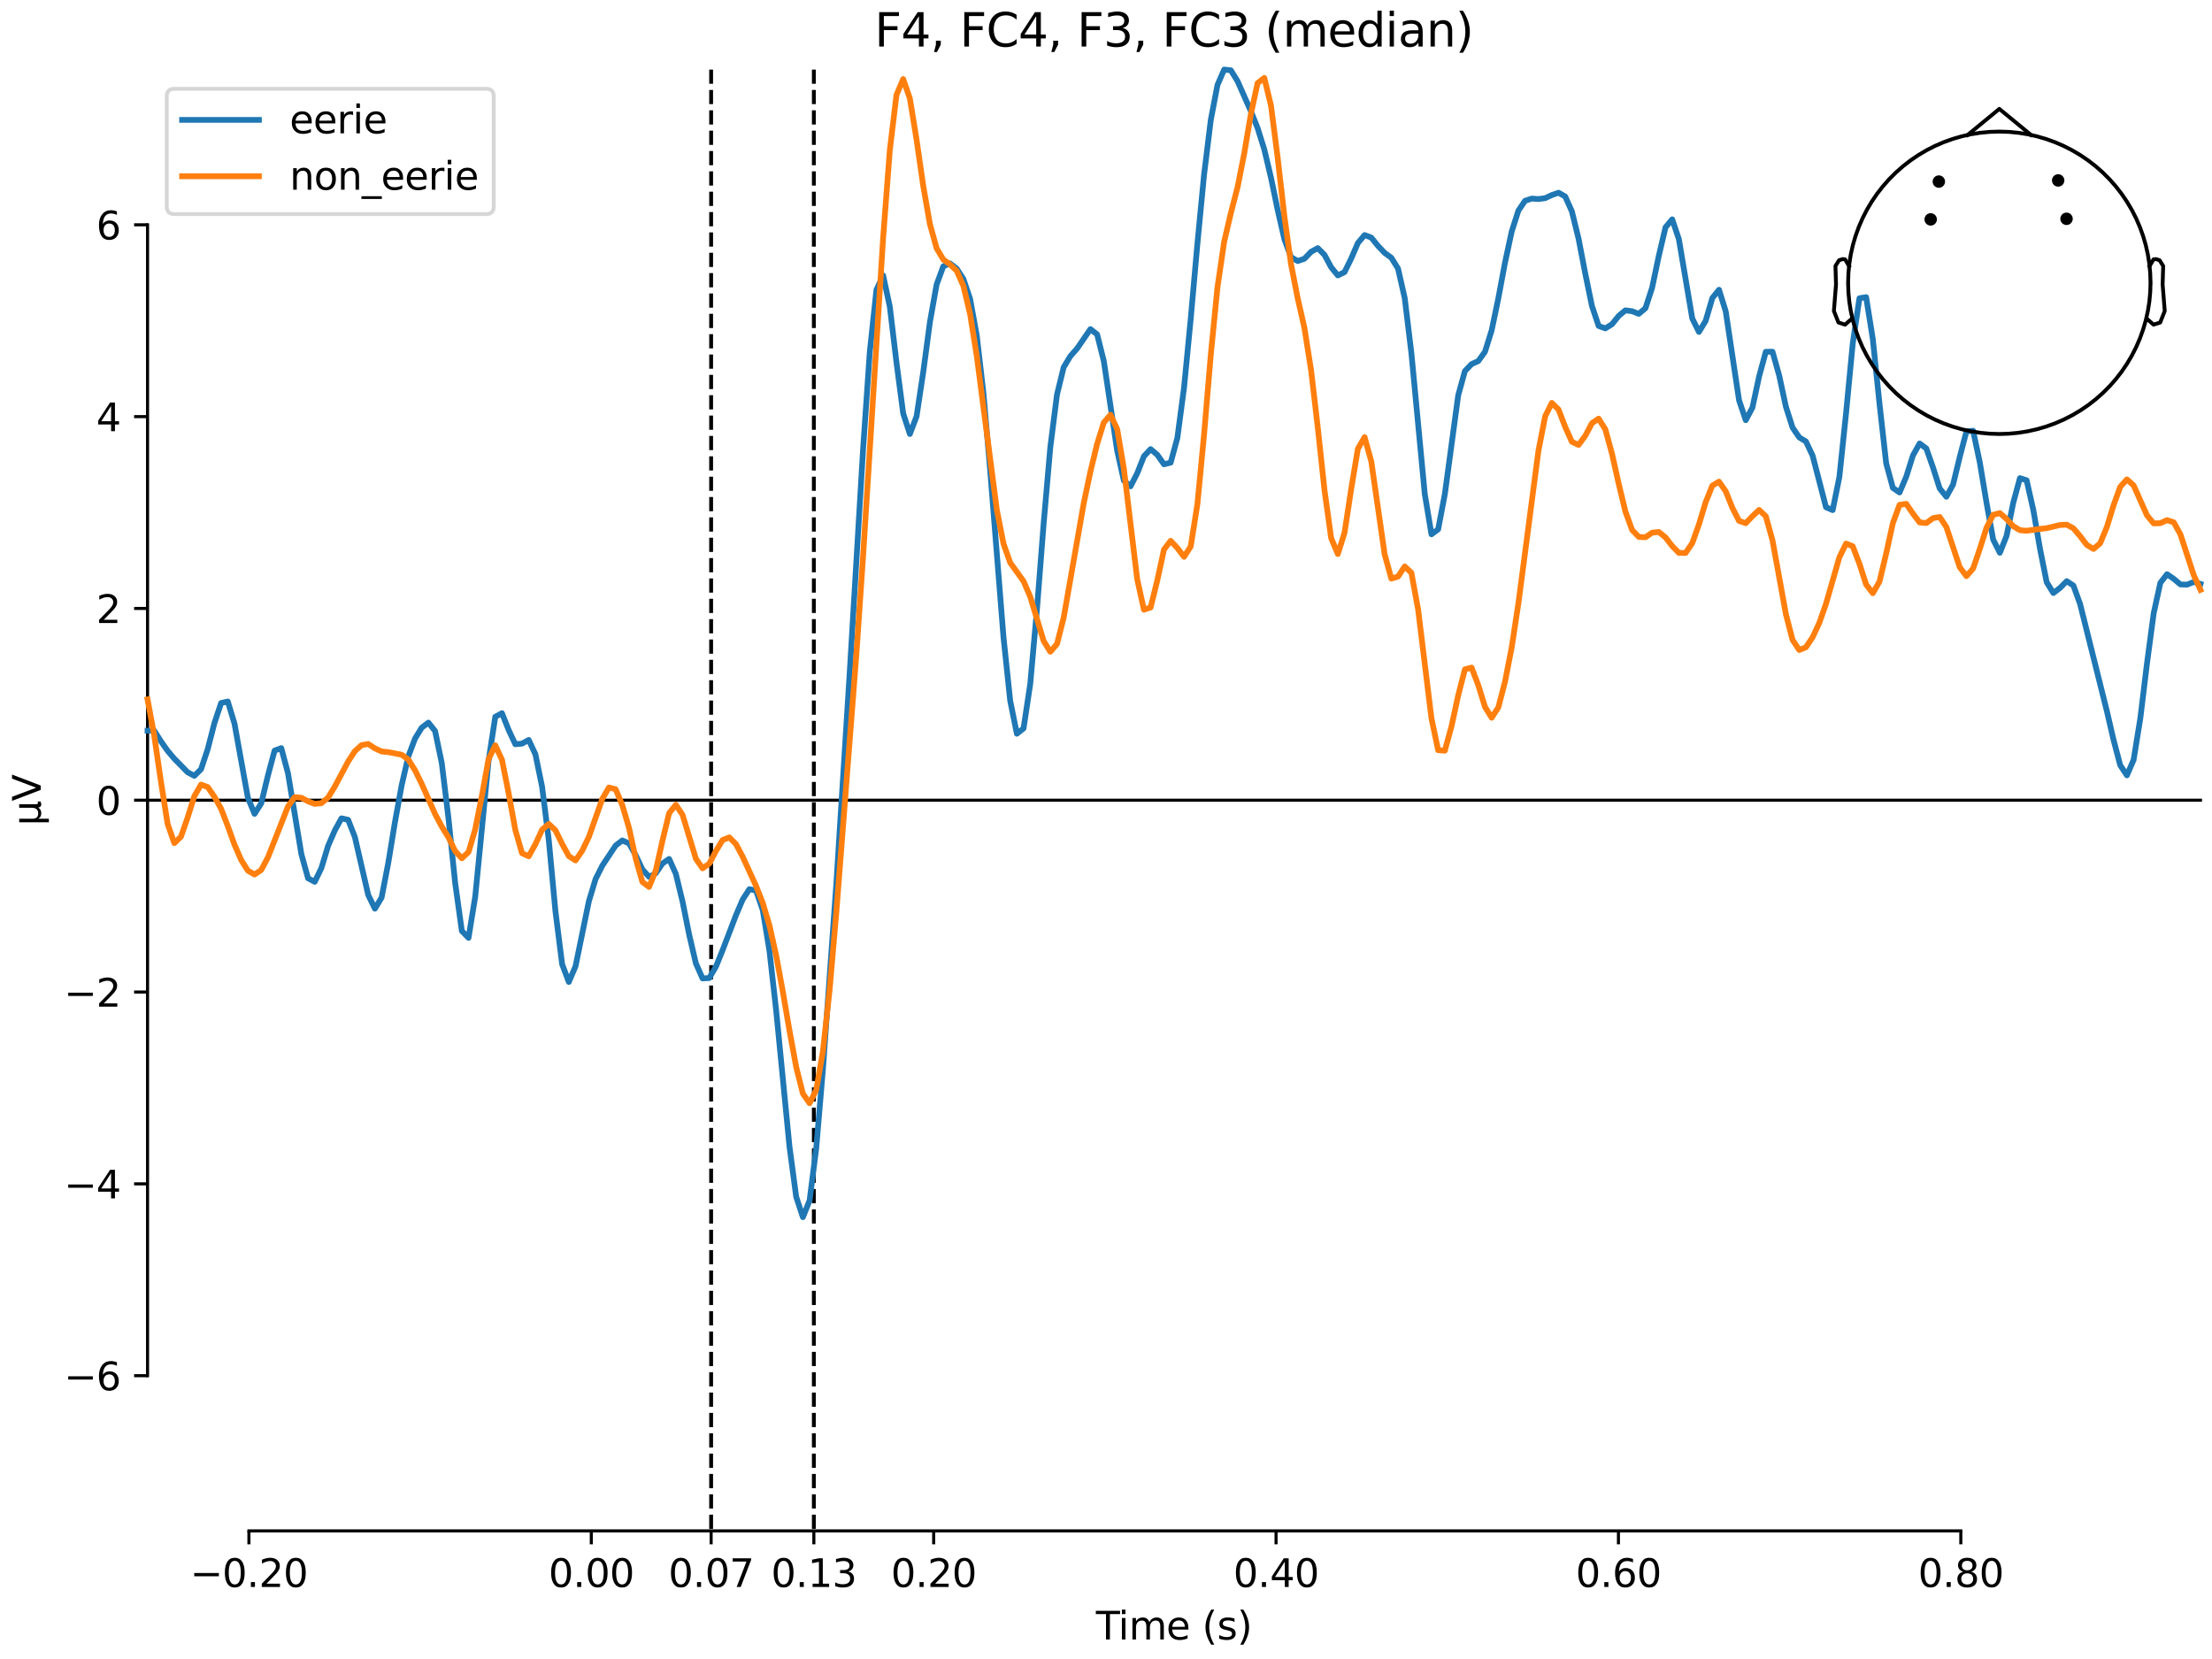 <?xml version="1.0" encoding="utf-8" standalone="no"?>
<!DOCTYPE svg PUBLIC "-//W3C//DTD SVG 1.1//EN"
  "http://www.w3.org/Graphics/SVG/1.1/DTD/svg11.dtd">
<svg xmlns:xlink="http://www.w3.org/1999/xlink" width="576pt" height="432pt" viewBox="0 0 576 432" xmlns="http://www.w3.org/2000/svg" version="1.1">
 <defs>
  <style type="text/css">*{stroke-linejoin: round; stroke-linecap: butt}</style>
 </defs>
 <g id="figure_1">
  <g id="patch_1">
   <path d="M 0 432 
L 576 432 
L 576 0 
L 0 0 
z
" style="fill: #ffffff"/>
  </g>
  <g id="axes_1">
   <g id="patch_2">
    <path d="M 38.421 398.644 
L 573 398.644 
L 573 18.118 
L 38.421 18.118 
L 38.421 398.644 
z
" style="fill: none; opacity: 0"/>
   </g>
   <g id="patch_3">
    <path d="M 38.421 358.221 
L 38.421 58.541 
" style="fill: none; stroke: #000000; stroke-width: 0.8; stroke-linejoin: miter; stroke-linecap: square"/>
   </g>
   <g id="LineCollection_1">
    <path d="M 185.177 18.118 
L 185.177 398.644 
" clip-path="url(#p9446a8e090)" style="fill: none; stroke-dasharray: 3.7,1.6; stroke-dashoffset: 0; stroke: #000000"/>
    <path d="M 211.924 18.118 
L 211.924 398.644 
" clip-path="url(#p9446a8e090)" style="fill: none; stroke-dasharray: 3.7,1.6; stroke-dashoffset: 0; stroke: #000000"/>
   </g>
   <g id="matplotlib.axis_1">
    <g id="xtick_1">
     <g id="line2d_1">
      <defs>
       <path id="m0f56406af4" d="M 0 0 
L 0 3.5 
" style="stroke: #000000; stroke-width: 0.8"/>
      </defs>
      <g>
       <use xlink:href="#m0f56406af4" x="64.819" y="398.644" style="stroke: #000000; stroke-width: 0.8"/>
      </g>
     </g>
     <g id="text_1">
      <!-- −0.20 -->
      <g transform="translate(49.496 413.242) scale(0.1 -0.1)">
       <defs>
        <path id="DejaVuSans-2212" d="M 678 2272 
L 4684 2272 
L 4684 1741 
L 678 1741 
L 678 2272 
z
" transform="scale(0.016)"/>
        <path id="DejaVuSans-30" d="M 2034 4250 
Q 1547 4250 1301 3770 
Q 1056 3291 1056 2328 
Q 1056 1369 1301 889 
Q 1547 409 2034 409 
Q 2525 409 2770 889 
Q 3016 1369 3016 2328 
Q 3016 3291 2770 3770 
Q 2525 4250 2034 4250 
z
M 2034 4750 
Q 2819 4750 3233 4129 
Q 3647 3509 3647 2328 
Q 3647 1150 3233 529 
Q 2819 -91 2034 -91 
Q 1250 -91 836 529 
Q 422 1150 422 2328 
Q 422 3509 836 4129 
Q 1250 4750 2034 4750 
z
" transform="scale(0.016)"/>
        <path id="DejaVuSans-2e" d="M 684 794 
L 1344 794 
L 1344 0 
L 684 0 
L 684 794 
z
" transform="scale(0.016)"/>
        <path id="DejaVuSans-32" d="M 1228 531 
L 3431 531 
L 3431 0 
L 469 0 
L 469 531 
Q 828 903 1448 1529 
Q 2069 2156 2228 2338 
Q 2531 2678 2651 2914 
Q 2772 3150 2772 3378 
Q 2772 3750 2511 3984 
Q 2250 4219 1831 4219 
Q 1534 4219 1204 4116 
Q 875 4013 500 3803 
L 500 4441 
Q 881 4594 1212 4672 
Q 1544 4750 1819 4750 
Q 2544 4750 2975 4387 
Q 3406 4025 3406 3419 
Q 3406 3131 3298 2873 
Q 3191 2616 2906 2266 
Q 2828 2175 2409 1742 
Q 1991 1309 1228 531 
z
" transform="scale(0.016)"/>
       </defs>
       <use xlink:href="#DejaVuSans-2212"/>
       <use xlink:href="#DejaVuSans-30" transform="translate(83.789 0)"/>
       <use xlink:href="#DejaVuSans-2e" transform="translate(147.412 0)"/>
       <use xlink:href="#DejaVuSans-32" transform="translate(179.199 0)"/>
       <use xlink:href="#DejaVuSans-30" transform="translate(242.822 0)"/>
      </g>
     </g>
    </g>
    <g id="xtick_2">
     <g id="line2d_2">
      <g>
       <use xlink:href="#m0f56406af4" x="153.973" y="398.644" style="stroke: #000000; stroke-width: 0.8"/>
      </g>
     </g>
     <g id="text_2">
      <!-- 0.00 -->
      <g transform="translate(142.84 413.242) scale(0.1 -0.1)">
       <use xlink:href="#DejaVuSans-30"/>
       <use xlink:href="#DejaVuSans-2e" transform="translate(63.623 0)"/>
       <use xlink:href="#DejaVuSans-30" transform="translate(95.41 0)"/>
       <use xlink:href="#DejaVuSans-30" transform="translate(159.033 0)"/>
      </g>
     </g>
    </g>
    <g id="xtick_3">
     <g id="line2d_3">
      <g>
       <use xlink:href="#m0f56406af4" x="185.177" y="398.644" style="stroke: #000000; stroke-width: 0.8"/>
      </g>
     </g>
     <g id="text_3">
      <!-- 0.07 -->
      <g transform="translate(174.045 413.242) scale(0.1 -0.1)">
       <defs>
        <path id="DejaVuSans-37" d="M 525 4666 
L 3525 4666 
L 3525 4397 
L 1831 0 
L 1172 0 
L 2766 4134 
L 525 4134 
L 525 4666 
z
" transform="scale(0.016)"/>
       </defs>
       <use xlink:href="#DejaVuSans-30"/>
       <use xlink:href="#DejaVuSans-2e" transform="translate(63.623 0)"/>
       <use xlink:href="#DejaVuSans-30" transform="translate(95.41 0)"/>
       <use xlink:href="#DejaVuSans-37" transform="translate(159.033 0)"/>
      </g>
     </g>
    </g>
    <g id="xtick_4">
     <g id="line2d_4">
      <g>
       <use xlink:href="#m0f56406af4" x="211.924" y="398.644" style="stroke: #000000; stroke-width: 0.8"/>
      </g>
     </g>
     <g id="text_4">
      <!-- 0.13 -->
      <g transform="translate(200.791 413.242) scale(0.1 -0.1)">
       <defs>
        <path id="DejaVuSans-31" d="M 794 531 
L 1825 531 
L 1825 4091 
L 703 3866 
L 703 4441 
L 1819 4666 
L 2450 4666 
L 2450 531 
L 3481 531 
L 3481 0 
L 794 0 
L 794 531 
z
" transform="scale(0.016)"/>
        <path id="DejaVuSans-33" d="M 2597 2516 
Q 3050 2419 3304 2112 
Q 3559 1806 3559 1356 
Q 3559 666 3084 287 
Q 2609 -91 1734 -91 
Q 1441 -91 1130 -33 
Q 819 25 488 141 
L 488 750 
Q 750 597 1062 519 
Q 1375 441 1716 441 
Q 2309 441 2620 675 
Q 2931 909 2931 1356 
Q 2931 1769 2642 2001 
Q 2353 2234 1838 2234 
L 1294 2234 
L 1294 2753 
L 1863 2753 
Q 2328 2753 2575 2939 
Q 2822 3125 2822 3475 
Q 2822 3834 2567 4026 
Q 2313 4219 1838 4219 
Q 1578 4219 1281 4162 
Q 984 4106 628 3988 
L 628 4550 
Q 988 4650 1302 4700 
Q 1616 4750 1894 4750 
Q 2613 4750 3031 4423 
Q 3450 4097 3450 3541 
Q 3450 3153 3228 2886 
Q 3006 2619 2597 2516 
z
" transform="scale(0.016)"/>
       </defs>
       <use xlink:href="#DejaVuSans-30"/>
       <use xlink:href="#DejaVuSans-2e" transform="translate(63.623 0)"/>
       <use xlink:href="#DejaVuSans-31" transform="translate(95.41 0)"/>
       <use xlink:href="#DejaVuSans-33" transform="translate(159.033 0)"/>
      </g>
     </g>
    </g>
    <g id="xtick_5">
     <g id="line2d_5">
      <g>
       <use xlink:href="#m0f56406af4" x="243.128" y="398.644" style="stroke: #000000; stroke-width: 0.8"/>
      </g>
     </g>
     <g id="text_5">
      <!-- 0.20 -->
      <g transform="translate(231.995 413.242) scale(0.1 -0.1)">
       <use xlink:href="#DejaVuSans-30"/>
       <use xlink:href="#DejaVuSans-2e" transform="translate(63.623 0)"/>
       <use xlink:href="#DejaVuSans-32" transform="translate(95.41 0)"/>
       <use xlink:href="#DejaVuSans-30" transform="translate(159.033 0)"/>
      </g>
     </g>
    </g>
    <g id="xtick_6">
     <g id="line2d_6">
      <g>
       <use xlink:href="#m0f56406af4" x="332.282" y="398.644" style="stroke: #000000; stroke-width: 0.8"/>
      </g>
     </g>
     <g id="text_6">
      <!-- 0.40 -->
      <g transform="translate(321.15 413.242) scale(0.1 -0.1)">
       <defs>
        <path id="DejaVuSans-34" d="M 2419 4116 
L 825 1625 
L 2419 1625 
L 2419 4116 
z
M 2253 4666 
L 3047 4666 
L 3047 1625 
L 3713 1625 
L 3713 1100 
L 3047 1100 
L 3047 0 
L 2419 0 
L 2419 1100 
L 313 1100 
L 313 1709 
L 2253 4666 
z
" transform="scale(0.016)"/>
       </defs>
       <use xlink:href="#DejaVuSans-30"/>
       <use xlink:href="#DejaVuSans-2e" transform="translate(63.623 0)"/>
       <use xlink:href="#DejaVuSans-34" transform="translate(95.41 0)"/>
       <use xlink:href="#DejaVuSans-30" transform="translate(159.033 0)"/>
      </g>
     </g>
    </g>
    <g id="xtick_7">
     <g id="line2d_7">
      <g>
       <use xlink:href="#m0f56406af4" x="421.437" y="398.644" style="stroke: #000000; stroke-width: 0.8"/>
      </g>
     </g>
     <g id="text_7">
      <!-- 0.60 -->
      <g transform="translate(410.304 413.242) scale(0.1 -0.1)">
       <defs>
        <path id="DejaVuSans-36" d="M 2113 2584 
Q 1688 2584 1439 2293 
Q 1191 2003 1191 1497 
Q 1191 994 1439 701 
Q 1688 409 2113 409 
Q 2538 409 2786 701 
Q 3034 994 3034 1497 
Q 3034 2003 2786 2293 
Q 2538 2584 2113 2584 
z
M 3366 4563 
L 3366 3988 
Q 3128 4100 2886 4159 
Q 2644 4219 2406 4219 
Q 1781 4219 1451 3797 
Q 1122 3375 1075 2522 
Q 1259 2794 1537 2939 
Q 1816 3084 2150 3084 
Q 2853 3084 3261 2657 
Q 3669 2231 3669 1497 
Q 3669 778 3244 343 
Q 2819 -91 2113 -91 
Q 1303 -91 875 529 
Q 447 1150 447 2328 
Q 447 3434 972 4092 
Q 1497 4750 2381 4750 
Q 2619 4750 2861 4703 
Q 3103 4656 3366 4563 
z
" transform="scale(0.016)"/>
       </defs>
       <use xlink:href="#DejaVuSans-30"/>
       <use xlink:href="#DejaVuSans-2e" transform="translate(63.623 0)"/>
       <use xlink:href="#DejaVuSans-36" transform="translate(95.41 0)"/>
       <use xlink:href="#DejaVuSans-30" transform="translate(159.033 0)"/>
      </g>
     </g>
    </g>
    <g id="xtick_8">
     <g id="line2d_8">
      <g>
       <use xlink:href="#m0f56406af4" x="510.592" y="398.644" style="stroke: #000000; stroke-width: 0.8"/>
      </g>
     </g>
     <g id="text_8">
      <!-- 0.80 -->
      <g transform="translate(499.459 413.242) scale(0.1 -0.1)">
       <defs>
        <path id="DejaVuSans-38" d="M 2034 2216 
Q 1584 2216 1326 1975 
Q 1069 1734 1069 1313 
Q 1069 891 1326 650 
Q 1584 409 2034 409 
Q 2484 409 2743 651 
Q 3003 894 3003 1313 
Q 3003 1734 2745 1975 
Q 2488 2216 2034 2216 
z
M 1403 2484 
Q 997 2584 770 2862 
Q 544 3141 544 3541 
Q 544 4100 942 4425 
Q 1341 4750 2034 4750 
Q 2731 4750 3128 4425 
Q 3525 4100 3525 3541 
Q 3525 3141 3298 2862 
Q 3072 2584 2669 2484 
Q 3125 2378 3379 2068 
Q 3634 1759 3634 1313 
Q 3634 634 3220 271 
Q 2806 -91 2034 -91 
Q 1263 -91 848 271 
Q 434 634 434 1313 
Q 434 1759 690 2068 
Q 947 2378 1403 2484 
z
M 1172 3481 
Q 1172 3119 1398 2916 
Q 1625 2713 2034 2713 
Q 2441 2713 2670 2916 
Q 2900 3119 2900 3481 
Q 2900 3844 2670 4047 
Q 2441 4250 2034 4250 
Q 1625 4250 1398 4047 
Q 1172 3844 1172 3481 
z
" transform="scale(0.016)"/>
       </defs>
       <use xlink:href="#DejaVuSans-30"/>
       <use xlink:href="#DejaVuSans-2e" transform="translate(63.623 0)"/>
       <use xlink:href="#DejaVuSans-38" transform="translate(95.41 0)"/>
       <use xlink:href="#DejaVuSans-30" transform="translate(159.033 0)"/>
      </g>
     </g>
    </g>
    <g id="text_9">
     <!-- Time (s) -->
     <g transform="translate(285.381 426.92) scale(0.1 -0.1)">
      <defs>
       <path id="DejaVuSans-54" d="M -19 4666 
L 3928 4666 
L 3928 4134 
L 2272 4134 
L 2272 0 
L 1638 0 
L 1638 4134 
L -19 4134 
L -19 4666 
z
" transform="scale(0.016)"/>
       <path id="DejaVuSans-69" d="M 603 3500 
L 1178 3500 
L 1178 0 
L 603 0 
L 603 3500 
z
M 603 4863 
L 1178 4863 
L 1178 4134 
L 603 4134 
L 603 4863 
z
" transform="scale(0.016)"/>
       <path id="DejaVuSans-6d" d="M 3328 2828 
Q 3544 3216 3844 3400 
Q 4144 3584 4550 3584 
Q 5097 3584 5394 3201 
Q 5691 2819 5691 2113 
L 5691 0 
L 5113 0 
L 5113 2094 
Q 5113 2597 4934 2840 
Q 4756 3084 4391 3084 
Q 3944 3084 3684 2787 
Q 3425 2491 3425 1978 
L 3425 0 
L 2847 0 
L 2847 2094 
Q 2847 2600 2669 2842 
Q 2491 3084 2119 3084 
Q 1678 3084 1418 2786 
Q 1159 2488 1159 1978 
L 1159 0 
L 581 0 
L 581 3500 
L 1159 3500 
L 1159 2956 
Q 1356 3278 1631 3431 
Q 1906 3584 2284 3584 
Q 2666 3584 2933 3390 
Q 3200 3197 3328 2828 
z
" transform="scale(0.016)"/>
       <path id="DejaVuSans-65" d="M 3597 1894 
L 3597 1613 
L 953 1613 
Q 991 1019 1311 708 
Q 1631 397 2203 397 
Q 2534 397 2845 478 
Q 3156 559 3463 722 
L 3463 178 
Q 3153 47 2828 -22 
Q 2503 -91 2169 -91 
Q 1331 -91 842 396 
Q 353 884 353 1716 
Q 353 2575 817 3079 
Q 1281 3584 2069 3584 
Q 2775 3584 3186 3129 
Q 3597 2675 3597 1894 
z
M 3022 2063 
Q 3016 2534 2758 2815 
Q 2500 3097 2075 3097 
Q 1594 3097 1305 2825 
Q 1016 2553 972 2059 
L 3022 2063 
z
" transform="scale(0.016)"/>
       <path id="DejaVuSans-20" transform="scale(0.016)"/>
       <path id="DejaVuSans-28" d="M 1984 4856 
Q 1566 4138 1362 3434 
Q 1159 2731 1159 2009 
Q 1159 1288 1364 580 
Q 1569 -128 1984 -844 
L 1484 -844 
Q 1016 -109 783 600 
Q 550 1309 550 2009 
Q 550 2706 781 3412 
Q 1013 4119 1484 4856 
L 1984 4856 
z
" transform="scale(0.016)"/>
       <path id="DejaVuSans-73" d="M 2834 3397 
L 2834 2853 
Q 2591 2978 2328 3040 
Q 2066 3103 1784 3103 
Q 1356 3103 1142 2972 
Q 928 2841 928 2578 
Q 928 2378 1081 2264 
Q 1234 2150 1697 2047 
L 1894 2003 
Q 2506 1872 2764 1633 
Q 3022 1394 3022 966 
Q 3022 478 2636 193 
Q 2250 -91 1575 -91 
Q 1294 -91 989 -36 
Q 684 19 347 128 
L 347 722 
Q 666 556 975 473 
Q 1284 391 1588 391 
Q 1994 391 2212 530 
Q 2431 669 2431 922 
Q 2431 1156 2273 1281 
Q 2116 1406 1581 1522 
L 1381 1569 
Q 847 1681 609 1914 
Q 372 2147 372 2553 
Q 372 3047 722 3315 
Q 1072 3584 1716 3584 
Q 2034 3584 2315 3537 
Q 2597 3491 2834 3397 
z
" transform="scale(0.016)"/>
       <path id="DejaVuSans-29" d="M 513 4856 
L 1013 4856 
Q 1481 4119 1714 3412 
Q 1947 2706 1947 2009 
Q 1947 1309 1714 600 
Q 1481 -109 1013 -844 
L 513 -844 
Q 928 -128 1133 580 
Q 1338 1288 1338 2009 
Q 1338 2731 1133 3434 
Q 928 4138 513 4856 
z
" transform="scale(0.016)"/>
      </defs>
      <use xlink:href="#DejaVuSans-54"/>
      <use xlink:href="#DejaVuSans-69" transform="translate(57.959 0)"/>
      <use xlink:href="#DejaVuSans-6d" transform="translate(85.742 0)"/>
      <use xlink:href="#DejaVuSans-65" transform="translate(183.154 0)"/>
      <use xlink:href="#DejaVuSans-20" transform="translate(244.678 0)"/>
      <use xlink:href="#DejaVuSans-28" transform="translate(276.465 0)"/>
      <use xlink:href="#DejaVuSans-73" transform="translate(315.479 0)"/>
      <use xlink:href="#DejaVuSans-29" transform="translate(367.578 0)"/>
     </g>
    </g>
   </g>
   <g id="matplotlib.axis_2">
    <g id="ytick_1">
     <g id="line2d_9">
      <defs>
       <path id="m91e23fa771" d="M 0 0 
L -3.5 0 
" style="stroke: #000000; stroke-width: 0.8"/>
      </defs>
      <g>
       <use xlink:href="#m91e23fa771" x="38.421" y="358.221" style="stroke: #000000; stroke-width: 0.8"/>
      </g>
     </g>
     <g id="text_10">
      <!-- −6 -->
      <g transform="translate(16.678 362.02) scale(0.1 -0.1)">
       <use xlink:href="#DejaVuSans-2212"/>
       <use xlink:href="#DejaVuSans-36" transform="translate(83.789 0)"/>
      </g>
     </g>
    </g>
    <g id="ytick_2">
     <g id="line2d_10">
      <g>
       <use xlink:href="#m91e23fa771" x="38.421" y="308.274" style="stroke: #000000; stroke-width: 0.8"/>
      </g>
     </g>
     <g id="text_11">
      <!-- −4 -->
      <g transform="translate(16.678 312.074) scale(0.1 -0.1)">
       <use xlink:href="#DejaVuSans-2212"/>
       <use xlink:href="#DejaVuSans-34" transform="translate(83.789 0)"/>
      </g>
     </g>
    </g>
    <g id="ytick_3">
     <g id="line2d_11">
      <g>
       <use xlink:href="#m91e23fa771" x="38.421" y="258.328" style="stroke: #000000; stroke-width: 0.8"/>
      </g>
     </g>
     <g id="text_12">
      <!-- −2 -->
      <g transform="translate(16.678 262.127) scale(0.1 -0.1)">
       <use xlink:href="#DejaVuSans-2212"/>
       <use xlink:href="#DejaVuSans-32" transform="translate(83.789 0)"/>
      </g>
     </g>
    </g>
    <g id="ytick_4">
     <g id="line2d_12">
      <g>
       <use xlink:href="#m91e23fa771" x="38.421" y="208.381" style="stroke: #000000; stroke-width: 0.8"/>
      </g>
     </g>
     <g id="text_13">
      <!-- 0 -->
      <g transform="translate(25.058 212.18) scale(0.1 -0.1)">
       <use xlink:href="#DejaVuSans-30"/>
      </g>
     </g>
    </g>
    <g id="ytick_5">
     <g id="line2d_13">
      <g>
       <use xlink:href="#m91e23fa771" x="38.421" y="158.434" style="stroke: #000000; stroke-width: 0.8"/>
      </g>
     </g>
     <g id="text_14">
      <!-- 2 -->
      <g transform="translate(25.058 162.233) scale(0.1 -0.1)">
       <use xlink:href="#DejaVuSans-32"/>
      </g>
     </g>
    </g>
    <g id="ytick_6">
     <g id="line2d_14">
      <g>
       <use xlink:href="#m91e23fa771" x="38.421" y="108.487" style="stroke: #000000; stroke-width: 0.8"/>
      </g>
     </g>
     <g id="text_15">
      <!-- 4 -->
      <g transform="translate(25.058 112.287) scale(0.1 -0.1)">
       <use xlink:href="#DejaVuSans-34"/>
      </g>
     </g>
    </g>
    <g id="ytick_7">
     <g id="line2d_15">
      <g>
       <use xlink:href="#m91e23fa771" x="38.421" y="58.541" style="stroke: #000000; stroke-width: 0.8"/>
      </g>
     </g>
     <g id="text_16">
      <!-- 6 -->
      <g transform="translate(25.058 62.34) scale(0.1 -0.1)">
       <use xlink:href="#DejaVuSans-36"/>
      </g>
     </g>
    </g>
    <g id="text_17">
     <!-- µV -->
     <g transform="translate(10.599 214.982) rotate(-90) scale(0.1 -0.1)">
      <defs>
       <path id="DejaVuSans-b5" d="M 544 -1331 
L 544 3500 
L 1119 3500 
L 1119 1325 
Q 1119 872 1334 640 
Q 1550 409 1972 409 
Q 2434 409 2667 671 
Q 2900 934 2900 1459 
L 2900 3500 
L 3475 3500 
L 3475 806 
Q 3475 619 3529 530 
Q 3584 441 3700 441 
Q 3728 441 3778 458 
Q 3828 475 3916 513 
L 3916 50 
Q 3788 -22 3673 -56 
Q 3559 -91 3450 -91 
Q 3234 -91 3106 31 
Q 2978 153 2931 403 
Q 2775 156 2548 32 
Q 2322 -91 2016 -91 
Q 1697 -91 1473 31 
Q 1250 153 1119 397 
L 1119 -1331 
L 544 -1331 
z
" transform="scale(0.016)"/>
       <path id="DejaVuSans-56" d="M 1831 0 
L 50 4666 
L 709 4666 
L 2188 738 
L 3669 4666 
L 4325 4666 
L 2547 0 
L 1831 0 
z
" transform="scale(0.016)"/>
      </defs>
      <use xlink:href="#DejaVuSans-b5"/>
      <use xlink:href="#DejaVuSans-56" transform="translate(63.623 0)"/>
     </g>
    </g>
   </g>
   <g id="patch_4">
    <path d="M 64.819 398.644 
L 510.592 398.644 
" style="fill: none; stroke: #000000; stroke-width: 0.8; stroke-linejoin: miter; stroke-linecap: square"/>
   </g>
   <g id="patch_5">
    <path d="M 38.421 208.381 
L 573 208.381 
" style="fill: none; stroke: #000000; stroke-width: 0.8; stroke-linejoin: miter; stroke-linecap: square"/>
   </g>
   <g id="text_18">
    <!-- F4, FC4, F3, FC3 (median) -->
    <g transform="translate(227.735 12.118) scale(0.12 -0.12)">
     <defs>
      <path id="DejaVuSans-46" d="M 628 4666 
L 3309 4666 
L 3309 4134 
L 1259 4134 
L 1259 2759 
L 3109 2759 
L 3109 2228 
L 1259 2228 
L 1259 0 
L 628 0 
L 628 4666 
z
" transform="scale(0.016)"/>
      <path id="DejaVuSans-2c" d="M 750 794 
L 1409 794 
L 1409 256 
L 897 -744 
L 494 -744 
L 750 256 
L 750 794 
z
" transform="scale(0.016)"/>
      <path id="DejaVuSans-43" d="M 4122 4306 
L 4122 3641 
Q 3803 3938 3442 4084 
Q 3081 4231 2675 4231 
Q 1875 4231 1450 3742 
Q 1025 3253 1025 2328 
Q 1025 1406 1450 917 
Q 1875 428 2675 428 
Q 3081 428 3442 575 
Q 3803 722 4122 1019 
L 4122 359 
Q 3791 134 3420 21 
Q 3050 -91 2638 -91 
Q 1578 -91 968 557 
Q 359 1206 359 2328 
Q 359 3453 968 4101 
Q 1578 4750 2638 4750 
Q 3056 4750 3426 4639 
Q 3797 4528 4122 4306 
z
" transform="scale(0.016)"/>
      <path id="DejaVuSans-64" d="M 2906 2969 
L 2906 4863 
L 3481 4863 
L 3481 0 
L 2906 0 
L 2906 525 
Q 2725 213 2448 61 
Q 2172 -91 1784 -91 
Q 1150 -91 751 415 
Q 353 922 353 1747 
Q 353 2572 751 3078 
Q 1150 3584 1784 3584 
Q 2172 3584 2448 3432 
Q 2725 3281 2906 2969 
z
M 947 1747 
Q 947 1113 1208 752 
Q 1469 391 1925 391 
Q 2381 391 2643 752 
Q 2906 1113 2906 1747 
Q 2906 2381 2643 2742 
Q 2381 3103 1925 3103 
Q 1469 3103 1208 2742 
Q 947 2381 947 1747 
z
" transform="scale(0.016)"/>
      <path id="DejaVuSans-61" d="M 2194 1759 
Q 1497 1759 1228 1600 
Q 959 1441 959 1056 
Q 959 750 1161 570 
Q 1363 391 1709 391 
Q 2188 391 2477 730 
Q 2766 1069 2766 1631 
L 2766 1759 
L 2194 1759 
z
M 3341 1997 
L 3341 0 
L 2766 0 
L 2766 531 
Q 2569 213 2275 61 
Q 1981 -91 1556 -91 
Q 1019 -91 701 211 
Q 384 513 384 1019 
Q 384 1609 779 1909 
Q 1175 2209 1959 2209 
L 2766 2209 
L 2766 2266 
Q 2766 2663 2505 2880 
Q 2244 3097 1772 3097 
Q 1472 3097 1187 3025 
Q 903 2953 641 2809 
L 641 3341 
Q 956 3463 1253 3523 
Q 1550 3584 1831 3584 
Q 2591 3584 2966 3190 
Q 3341 2797 3341 1997 
z
" transform="scale(0.016)"/>
      <path id="DejaVuSans-6e" d="M 3513 2113 
L 3513 0 
L 2938 0 
L 2938 2094 
Q 2938 2591 2744 2837 
Q 2550 3084 2163 3084 
Q 1697 3084 1428 2787 
Q 1159 2491 1159 1978 
L 1159 0 
L 581 0 
L 581 3500 
L 1159 3500 
L 1159 2956 
Q 1366 3272 1645 3428 
Q 1925 3584 2291 3584 
Q 2894 3584 3203 3211 
Q 3513 2838 3513 2113 
z
" transform="scale(0.016)"/>
     </defs>
     <use xlink:href="#DejaVuSans-46"/>
     <use xlink:href="#DejaVuSans-34" transform="translate(57.52 0)"/>
     <use xlink:href="#DejaVuSans-2c" transform="translate(121.143 0)"/>
     <use xlink:href="#DejaVuSans-20" transform="translate(152.93 0)"/>
     <use xlink:href="#DejaVuSans-46" transform="translate(184.717 0)"/>
     <use xlink:href="#DejaVuSans-43" transform="translate(242.236 0)"/>
     <use xlink:href="#DejaVuSans-34" transform="translate(312.061 0)"/>
     <use xlink:href="#DejaVuSans-2c" transform="translate(375.684 0)"/>
     <use xlink:href="#DejaVuSans-20" transform="translate(407.471 0)"/>
     <use xlink:href="#DejaVuSans-46" transform="translate(439.258 0)"/>
     <use xlink:href="#DejaVuSans-33" transform="translate(496.777 0)"/>
     <use xlink:href="#DejaVuSans-2c" transform="translate(560.4 0)"/>
     <use xlink:href="#DejaVuSans-20" transform="translate(592.188 0)"/>
     <use xlink:href="#DejaVuSans-46" transform="translate(623.975 0)"/>
     <use xlink:href="#DejaVuSans-43" transform="translate(681.494 0)"/>
     <use xlink:href="#DejaVuSans-33" transform="translate(751.318 0)"/>
     <use xlink:href="#DejaVuSans-20" transform="translate(814.941 0)"/>
     <use xlink:href="#DejaVuSans-28" transform="translate(846.729 0)"/>
     <use xlink:href="#DejaVuSans-6d" transform="translate(885.742 0)"/>
     <use xlink:href="#DejaVuSans-65" transform="translate(983.154 0)"/>
     <use xlink:href="#DejaVuSans-64" transform="translate(1044.678 0)"/>
     <use xlink:href="#DejaVuSans-69" transform="translate(1108.154 0)"/>
     <use xlink:href="#DejaVuSans-61" transform="translate(1135.938 0)"/>
     <use xlink:href="#DejaVuSans-6e" transform="translate(1197.217 0)"/>
     <use xlink:href="#DejaVuSans-29" transform="translate(1260.596 0)"/>
    </g>
   </g>
   <g id="legend_1">
    <g id="patch_6">
     <path d="M 45.421 55.753 
L 126.563 55.753 
Q 128.563 55.753 128.563 53.753 
L 128.563 25.118 
Q 128.563 23.118 126.563 23.118 
L 45.421 23.118 
Q 43.421 23.118 43.421 25.118 
L 43.421 53.753 
Q 43.421 55.753 45.421 55.753 
z
" style="fill: #ffffff; opacity: 0.8; stroke: #cccccc; stroke-linejoin: miter"/>
    </g>
    <g id="line2d_16">
     <path d="M 47.421 31.217 
L 57.421 31.217 
L 67.421 31.217 
" style="fill: none; stroke: #1f77b4; stroke-width: 1.5; stroke-linecap: square"/>
    </g>
    <g id="text_19">
     <!-- eerie -->
     <g transform="translate(75.421 34.717) scale(0.1 -0.1)">
      <defs>
       <path id="DejaVuSans-72" d="M 2631 2963 
Q 2534 3019 2420 3045 
Q 2306 3072 2169 3072 
Q 1681 3072 1420 2755 
Q 1159 2438 1159 1844 
L 1159 0 
L 581 0 
L 581 3500 
L 1159 3500 
L 1159 2956 
Q 1341 3275 1631 3429 
Q 1922 3584 2338 3584 
Q 2397 3584 2469 3576 
Q 2541 3569 2628 3553 
L 2631 2963 
z
" transform="scale(0.016)"/>
      </defs>
      <use xlink:href="#DejaVuSans-65"/>
      <use xlink:href="#DejaVuSans-65" transform="translate(61.523 0)"/>
      <use xlink:href="#DejaVuSans-72" transform="translate(123.047 0)"/>
      <use xlink:href="#DejaVuSans-69" transform="translate(164.16 0)"/>
      <use xlink:href="#DejaVuSans-65" transform="translate(191.943 0)"/>
     </g>
    </g>
    <g id="line2d_17">
     <path d="M 47.421 45.895 
L 57.421 45.895 
L 67.421 45.895 
" style="fill: none; stroke: #ff7f0e; stroke-width: 1.5; stroke-linecap: square"/>
    </g>
    <g id="text_20">
     <!-- non_eerie -->
     <g transform="translate(75.421 49.395) scale(0.1 -0.1)">
      <defs>
       <path id="DejaVuSans-6f" d="M 1959 3097 
Q 1497 3097 1228 2736 
Q 959 2375 959 1747 
Q 959 1119 1226 758 
Q 1494 397 1959 397 
Q 2419 397 2687 759 
Q 2956 1122 2956 1747 
Q 2956 2369 2687 2733 
Q 2419 3097 1959 3097 
z
M 1959 3584 
Q 2709 3584 3137 3096 
Q 3566 2609 3566 1747 
Q 3566 888 3137 398 
Q 2709 -91 1959 -91 
Q 1206 -91 779 398 
Q 353 888 353 1747 
Q 353 2609 779 3096 
Q 1206 3584 1959 3584 
z
" transform="scale(0.016)"/>
       <path id="DejaVuSans-5f" d="M 3263 -1063 
L 3263 -1509 
L -63 -1509 
L -63 -1063 
L 3263 -1063 
z
" transform="scale(0.016)"/>
      </defs>
      <use xlink:href="#DejaVuSans-6e"/>
      <use xlink:href="#DejaVuSans-6f" transform="translate(63.379 0)"/>
      <use xlink:href="#DejaVuSans-6e" transform="translate(124.561 0)"/>
      <use xlink:href="#DejaVuSans-5f" transform="translate(187.939 0)"/>
      <use xlink:href="#DejaVuSans-65" transform="translate(237.939 0)"/>
      <use xlink:href="#DejaVuSans-65" transform="translate(299.463 0)"/>
      <use xlink:href="#DejaVuSans-72" transform="translate(360.986 0)"/>
      <use xlink:href="#DejaVuSans-69" transform="translate(402.1 0)"/>
      <use xlink:href="#DejaVuSans-65" transform="translate(429.883 0)"/>
     </g>
    </g>
   </g>
   <g id="line2d_18">
    <path d="M 38.421 190.262 
L 40.162 190.283 
L 41.903 193.032 
L 43.644 195.504 
L 45.386 197.554 
L 48.868 201.103 
L 50.61 202.026 
L 52.351 200.302 
L 54.092 195.061 
L 55.834 188.291 
L 57.575 183.069 
L 59.316 182.663 
L 61.057 188.406 
L 64.54 207.706 
L 66.281 211.925 
L 68.023 209.199 
L 69.764 201.965 
L 71.505 195.448 
L 73.247 194.81 
L 74.988 201.342 
L 78.47 222.372 
L 80.212 228.693 
L 81.953 229.62 
L 83.694 226.022 
L 85.436 220.26 
L 87.177 216.252 
L 88.918 213.089 
L 90.66 213.485 
L 92.401 217.944 
L 95.883 233.042 
L 97.625 236.617 
L 99.366 233.728 
L 101.107 224.69 
L 102.849 214.061 
L 104.59 204.498 
L 106.331 196.949 
L 108.073 192.32 
L 109.814 189.49 
L 111.555 188.164 
L 113.296 190.361 
L 115.038 198.705 
L 116.779 213.043 
L 118.52 229.885 
L 120.262 242.422 
L 122.003 244.212 
L 123.744 233.516 
L 127.227 198.06 
L 128.968 186.649 
L 130.709 185.712 
L 132.451 190.089 
L 134.192 193.795 
L 135.933 193.643 
L 137.675 192.676 
L 139.416 196.408 
L 141.157 204.852 
L 142.899 218.713 
L 144.64 237.325 
L 146.381 251.095 
L 148.122 255.703 
L 149.864 251.627 
L 153.346 234.66 
L 155.088 228.904 
L 156.829 225.433 
L 160.312 220.172 
L 162.053 218.851 
L 163.794 219.612 
L 165.535 222.702 
L 167.277 226.39 
L 169.018 228.327 
L 170.759 227.409 
L 172.501 224.85 
L 174.242 223.671 
L 175.983 227.54 
L 177.725 234.721 
L 179.466 243.417 
L 181.207 250.876 
L 182.948 254.78 
L 184.69 254.681 
L 186.431 251.698 
L 188.172 247.401 
L 191.655 238.303 
L 193.396 234.221 
L 195.138 231.536 
L 196.879 231.899 
L 198.62 236.987 
L 200.361 247.583 
L 202.103 263.042 
L 205.585 298.61 
L 207.327 311.642 
L 209.068 316.951 
L 210.809 312.636 
L 212.551 298.974 
L 214.292 278.404 
L 217.774 230.182 
L 221.257 175.252 
L 224.74 117.041 
L 226.481 91.757 
L 228.222 75.474 
L 229.964 71.727 
L 231.705 79.845 
L 233.446 94.431 
L 235.187 107.656 
L 236.929 113.008 
L 238.67 108.443 
L 240.411 96.884 
L 242.153 83.851 
L 243.894 74.082 
L 245.635 69.345 
L 247.377 68.592 
L 249.118 69.938 
L 250.859 72.639 
L 252.6 77.781 
L 254.342 87.299 
L 256.083 102.357 
L 257.824 122.286 
L 261.307 165.914 
L 263.048 182.447 
L 264.79 191.06 
L 266.531 189.673 
L 268.272 178.112 
L 270.013 158.787 
L 271.755 136.431 
L 273.496 116.505 
L 275.237 102.75 
L 276.979 95.646 
L 278.72 92.743 
L 280.461 90.773 
L 283.944 85.697 
L 285.685 87.065 
L 287.427 94.004 
L 290.909 117.345 
L 292.65 125.151 
L 294.392 126.635 
L 296.133 123.232 
L 297.874 118.818 
L 299.616 116.95 
L 301.357 118.425 
L 303.098 120.901 
L 304.84 120.472 
L 306.581 114.043 
L 308.322 100.95 
L 310.063 83.024 
L 311.805 63.436 
L 313.546 45.407 
L 315.287 31.248 
L 317.029 22.125 
L 318.77 18.118 
L 320.511 18.306 
L 322.253 21.123 
L 325.735 28.99 
L 327.476 33.342 
L 329.218 38.92 
L 330.959 46.249 
L 332.7 54.658 
L 334.442 62.253 
L 336.183 66.978 
L 337.924 67.973 
L 339.666 67.375 
L 341.407 65.56 
L 343.148 64.611 
L 344.889 66.355 
L 346.631 69.599 
L 348.372 71.722 
L 350.113 70.866 
L 351.855 67.309 
L 353.596 63.277 
L 355.337 61.209 
L 357.079 61.873 
L 358.82 64.017 
L 360.561 65.85 
L 362.302 67.114 
L 364.044 69.937 
L 365.785 77.617 
L 367.526 91.974 
L 371.009 128.643 
L 372.75 139.128 
L 374.492 137.841 
L 376.233 128.672 
L 379.715 102.936 
L 381.457 96.634 
L 383.198 94.811 
L 384.939 94.023 
L 386.681 91.61 
L 388.422 86.041 
L 390.163 77.675 
L 391.905 68.368 
L 393.646 60.28 
L 395.387 54.84 
L 397.128 52.277 
L 398.87 51.714 
L 400.611 51.834 
L 402.352 51.6 
L 404.094 50.79 
L 405.835 50.181 
L 407.576 51.158 
L 409.318 55.056 
L 411.059 62.179 
L 412.8 71.232 
L 414.541 79.679 
L 416.283 84.876 
L 418.024 85.512 
L 419.765 84.426 
L 421.507 82.263 
L 423.248 80.808 
L 424.989 81.043 
L 426.731 81.721 
L 428.472 80.26 
L 430.213 74.903 
L 431.954 66.611 
L 433.696 59.198 
L 435.437 57.111 
L 437.178 62.291 
L 440.661 82.927 
L 442.402 86.436 
L 444.144 83.566 
L 445.885 77.614 
L 447.626 75.457 
L 449.367 81.033 
L 452.85 104.249 
L 454.591 109.41 
L 456.333 106.121 
L 458.074 98.008 
L 459.815 91.601 
L 461.557 91.589 
L 463.298 97.782 
L 465.039 105.889 
L 466.78 111.338 
L 468.522 113.899 
L 470.263 114.962 
L 472.004 118.655 
L 475.487 132.085 
L 477.228 132.832 
L 478.97 124.183 
L 480.711 107.601 
L 482.452 89.443 
L 484.193 77.665 
L 485.935 77.383 
L 487.676 88.283 
L 489.417 105.126 
L 491.159 120.647 
L 492.9 127.05 
L 494.641 128.241 
L 496.383 124.132 
L 498.124 118.602 
L 499.865 115.482 
L 501.606 116.775 
L 503.348 121.726 
L 505.089 127.185 
L 506.83 129.356 
L 508.572 126.174 
L 510.313 119.017 
L 512.054 112.332 
L 513.796 112.165 
L 515.537 120.42 
L 517.278 130.863 
L 519.019 140.507 
L 520.761 143.941 
L 522.502 139.55 
L 524.243 130.939 
L 525.985 124.506 
L 527.726 125.063 
L 529.467 132.773 
L 531.209 142.883 
L 532.95 151.602 
L 534.691 154.429 
L 536.432 153.088 
L 538.174 151.33 
L 539.915 152.48 
L 541.656 157.294 
L 548.622 185.157 
L 550.363 192.668 
L 552.104 199.265 
L 553.845 201.897 
L 555.587 197.872 
L 557.328 187.108 
L 559.069 172.77 
L 560.811 159.729 
L 562.552 151.765 
L 564.293 149.524 
L 566.035 150.726 
L 567.776 152.188 
L 569.517 152.238 
L 571.258 151.532 
L 573 152.057 
L 573 152.057 
" style="fill: none; stroke: #1f77b4; stroke-width: 1.5; stroke-linecap: square"/>
   </g>
   <g id="line2d_19">
    <path d="M 38.421 182.114 
L 40.162 191.538 
L 41.903 203.502 
L 43.644 214.524 
L 45.386 219.552 
L 47.127 217.867 
L 48.868 212.852 
L 50.61 207.315 
L 52.351 204.306 
L 54.092 204.953 
L 55.834 207.468 
L 57.575 210.607 
L 59.316 215.114 
L 61.057 219.937 
L 62.799 223.927 
L 64.54 226.707 
L 66.281 227.723 
L 68.023 226.542 
L 69.764 223.269 
L 74.988 210.01 
L 76.729 207.587 
L 78.47 207.737 
L 80.212 208.669 
L 81.953 209.337 
L 83.694 209.151 
L 85.436 207.68 
L 87.177 204.834 
L 90.66 198.283 
L 92.401 195.61 
L 94.142 194.04 
L 95.883 193.731 
L 97.625 194.867 
L 99.366 195.676 
L 101.107 195.852 
L 104.59 196.523 
L 106.331 197.787 
L 108.073 200.581 
L 109.814 204.129 
L 113.296 211.963 
L 115.038 215.236 
L 116.779 218.04 
L 118.52 221.627 
L 120.262 223.496 
L 122.003 221.873 
L 123.744 215.96 
L 125.486 207.204 
L 127.227 197.657 
L 128.968 194.075 
L 130.709 197.837 
L 132.451 206.589 
L 134.192 216.114 
L 135.933 222.179 
L 137.675 222.969 
L 139.416 219.839 
L 141.157 216.054 
L 142.899 214.555 
L 144.64 216.222 
L 146.381 219.758 
L 148.122 222.936 
L 149.864 224.056 
L 151.605 221.523 
L 153.346 217.911 
L 156.829 208.044 
L 158.57 205.061 
L 160.312 205.517 
L 162.053 209.676 
L 163.794 215.597 
L 165.535 223.547 
L 167.277 229.655 
L 169.018 230.946 
L 170.759 226.699 
L 172.501 218.93 
L 174.242 211.742 
L 175.983 209.574 
L 177.725 212.155 
L 181.207 223.608 
L 182.948 226.105 
L 184.69 224.894 
L 186.431 221.6 
L 188.172 218.733 
L 189.914 218.056 
L 191.655 219.818 
L 193.396 223.101 
L 196.879 230.699 
L 198.62 235.15 
L 200.361 241 
L 202.103 248.753 
L 203.844 258.2 
L 205.585 268.393 
L 207.327 277.853 
L 209.068 284.779 
L 210.809 287.279 
L 212.551 283.805 
L 214.292 273.73 
L 216.033 257.728 
L 217.774 237.639 
L 222.998 170.414 
L 224.74 144.935 
L 229.964 61.966 
L 231.705 39.11 
L 233.446 24.706 
L 235.187 20.588 
L 236.929 25.641 
L 238.67 36.366 
L 240.411 48.421 
L 242.153 58.373 
L 243.894 64.645 
L 245.635 67.584 
L 247.377 68.847 
L 249.118 70.519 
L 250.859 74.427 
L 252.6 81.733 
L 254.342 92.632 
L 259.566 132.735 
L 261.307 141.566 
L 263.048 146.512 
L 266.531 151.349 
L 268.272 155.382 
L 271.755 166.887 
L 273.496 169.718 
L 275.237 167.701 
L 276.979 160.847 
L 282.203 131.044 
L 283.944 122.81 
L 285.685 115.611 
L 287.427 110.036 
L 289.168 108.01 
L 290.909 111.722 
L 292.65 122.021 
L 296.133 150.858 
L 297.874 158.76 
L 299.616 158.18 
L 301.357 151.149 
L 303.098 143.099 
L 304.84 140.828 
L 306.581 142.706 
L 308.322 144.994 
L 310.063 142.29 
L 311.805 131.283 
L 313.546 113.044 
L 315.287 92.403 
L 317.029 74.807 
L 318.77 62.945 
L 320.511 55.502 
L 322.253 48.783 
L 323.994 39.983 
L 325.735 29.673 
L 327.476 21.637 
L 329.218 20.289 
L 330.959 27.469 
L 332.7 41.036 
L 334.442 56.225 
L 336.183 68.795 
L 337.924 77.695 
L 339.666 85.369 
L 341.407 96.43 
L 343.148 111.33 
L 344.889 127.563 
L 346.631 140.131 
L 348.372 144.259 
L 350.113 138.727 
L 351.855 127.276 
L 353.596 116.867 
L 355.337 113.823 
L 357.079 120.151 
L 360.561 144.354 
L 362.302 150.666 
L 364.044 150.143 
L 365.785 147.5 
L 367.526 149.156 
L 369.268 158.681 
L 372.75 187.051 
L 374.492 195.349 
L 376.233 195.467 
L 377.974 189.104 
L 379.715 181.073 
L 381.457 174.308 
L 383.198 173.84 
L 384.939 178.421 
L 386.681 184.053 
L 388.422 186.895 
L 390.163 184.197 
L 391.905 177.507 
L 393.646 168.567 
L 395.387 157.122 
L 400.611 117.359 
L 402.352 108.415 
L 404.094 104.917 
L 405.835 106.641 
L 407.576 111.157 
L 409.318 115.053 
L 411.059 115.852 
L 412.8 113.482 
L 414.541 110.198 
L 416.283 109.012 
L 418.024 111.797 
L 419.765 118.177 
L 421.507 125.977 
L 423.248 133.178 
L 424.989 137.992 
L 426.731 139.802 
L 428.472 139.909 
L 430.213 138.709 
L 431.954 138.52 
L 433.696 139.94 
L 435.437 142.187 
L 437.178 143.969 
L 438.92 143.982 
L 440.661 141.432 
L 442.402 136.541 
L 444.144 130.793 
L 445.885 126.459 
L 447.626 125.418 
L 449.367 127.919 
L 451.109 132.241 
L 452.85 135.645 
L 454.591 136.238 
L 456.333 134.412 
L 458.074 132.782 
L 459.815 134.429 
L 461.557 140.707 
L 465.039 159.916 
L 466.78 166.636 
L 468.522 169.258 
L 470.263 168.55 
L 472.004 165.935 
L 473.746 162.191 
L 475.487 157.226 
L 478.97 145.111 
L 480.711 141.548 
L 482.452 142.252 
L 484.193 146.8 
L 485.935 152.187 
L 487.676 154.475 
L 489.417 151.428 
L 491.159 144.122 
L 492.9 136.216 
L 494.641 131.467 
L 496.383 131.202 
L 498.124 133.741 
L 499.865 136.033 
L 501.606 136.206 
L 503.348 134.929 
L 505.089 134.617 
L 506.83 137.229 
L 510.313 147.705 
L 512.054 150.023 
L 513.796 148.049 
L 515.537 142.933 
L 517.278 137.432 
L 519.019 134.054 
L 520.761 133.607 
L 522.502 135.145 
L 524.243 137.006 
L 525.985 138.066 
L 527.726 138.205 
L 531.209 137.729 
L 532.95 137.544 
L 536.432 136.703 
L 538.174 136.628 
L 539.915 137.572 
L 541.656 139.612 
L 543.398 141.898 
L 545.139 142.95 
L 546.88 141.463 
L 548.622 137.238 
L 550.363 131.585 
L 552.104 126.77 
L 553.845 124.832 
L 555.587 126.385 
L 559.069 134.191 
L 560.811 136.289 
L 562.552 136.233 
L 564.293 135.442 
L 566.035 136.002 
L 567.776 139.144 
L 571.258 149.802 
L 573 153.598 
L 573 153.598 
" style="fill: none; stroke: #ff7f0e; stroke-width: 1.5; stroke-linecap: square"/>
   </g>
  </g>
  <g id="axes_2">
   <g id="PathCollection_1">
    <defs>
     <path id="C0_0_fd99bcab30" d="M 0 1.118 
C 0.297 1.118 0.581 1 0.791 0.791 
C 1 0.581 1.118 0.297 1.118 -0 
C 1.118 -0.297 1 -0.581 0.791 -0.791 
C 0.581 -1 0.297 -1.118 0 -1.118 
C -0.297 -1.118 -0.581 -1 -0.791 -0.791 
C -1 -0.581 -1.118 -0.297 -1.118 0 
C -1.118 0.297 -1 0.581 -0.791 0.791 
C -0.581 1 -0.297 1.118 0 1.118 
z
"/>
    </defs>
    <g clip-path="url(#pb8f3c18c4a)">
     <use xlink:href="#C0_0_fd99bcab30" x="535.942" y="46.984" style="stroke: #000000"/>
    </g>
    <g clip-path="url(#pb8f3c18c4a)">
     <use xlink:href="#C0_0_fd99bcab30" x="538.122" y="56.975" style="stroke: #000000"/>
    </g>
    <g clip-path="url(#pb8f3c18c4a)">
     <use xlink:href="#C0_0_fd99bcab30" x="504.868" y="47.284" style="stroke: #000000"/>
    </g>
    <g clip-path="url(#pb8f3c18c4a)">
     <use xlink:href="#C0_0_fd99bcab30" x="502.745" y="57.128" style="stroke: #000000"/>
    </g>
   </g>
   <g id="matplotlib.axis_3"/>
   <g id="matplotlib.axis_4"/>
   <g id="line2d_20">
    <path d="M 559.991 73.637 
L 559.913 71.165 
L 559.681 68.702 
L 559.294 66.259 
L 558.754 63.845 
L 558.064 61.47 
L 557.226 59.143 
L 556.244 56.873 
L 555.121 54.669 
L 553.862 52.54 
L 552.471 50.494 
L 550.955 48.539 
L 549.32 46.684 
L 547.571 44.935 
L 545.715 43.299 
L 543.761 41.783 
L 541.715 40.393 
L 539.586 39.134 
L 537.382 38.011 
L 535.112 37.028 
L 532.785 36.191 
L 530.409 35.5 
L 527.995 34.961 
L 525.552 34.574 
L 523.09 34.341 
L 520.618 34.263 
L 518.145 34.341 
L 515.683 34.574 
L 513.24 34.961 
L 510.826 35.5 
L 508.451 36.191 
L 506.123 37.028 
L 503.853 38.011 
L 501.649 39.134 
L 499.52 40.393 
L 497.474 41.783 
L 495.52 43.299 
L 493.665 44.935 
L 491.916 46.684 
L 490.28 48.539 
L 488.764 50.494 
L 487.373 52.54 
L 486.114 54.669 
L 484.991 56.873 
L 484.009 59.143 
L 483.171 61.47 
L 482.481 63.845 
L 481.941 66.259 
L 481.555 68.702 
L 481.322 71.165 
L 481.244 73.637 
L 481.322 76.109 
L 481.555 78.572 
L 481.941 81.015 
L 482.481 83.429 
L 483.171 85.804 
L 484.009 88.131 
L 484.991 90.401 
L 486.114 92.605 
L 487.373 94.734 
L 488.764 96.78 
L 490.28 98.735 
L 491.916 100.59 
L 493.665 102.339 
L 495.52 103.975 
L 497.474 105.491 
L 499.52 106.881 
L 501.649 108.14 
L 503.853 109.263 
L 506.123 110.246 
L 508.451 111.084 
L 510.826 111.774 
L 513.24 112.313 
L 515.683 112.7 
L 518.145 112.933 
L 520.618 113.011 
L 523.09 112.933 
L 525.552 112.7 
L 527.995 112.313 
L 530.409 111.774 
L 532.785 111.084 
L 535.112 110.246 
L 537.382 109.263 
L 539.586 108.14 
L 541.715 106.881 
L 543.761 105.491 
L 545.715 103.975 
L 547.571 102.339 
L 549.32 100.59 
L 550.955 98.735 
L 552.471 96.78 
L 553.862 94.734 
L 555.121 92.605 
L 556.244 90.401 
L 557.226 88.131 
L 558.064 85.804 
L 558.754 83.429 
L 559.294 81.015 
L 559.681 78.572 
L 559.913 76.109 
L 559.991 73.637 
" style="fill: none; stroke: #000000; stroke-linecap: square"/>
   </g>
   <g id="line2d_21">
    <path d="M 512.371 35.137 
L 520.618 28.357 
L 528.864 35.137 
" style="fill: none; stroke: #000000; stroke-linecap: square"/>
   </g>
   <g id="line2d_22">
    <path d="M 481.48 69.267 
L 480.457 67.534 
L 479.827 67.471 
L 478.89 67.762 
L 477.945 69.267 
L 478.094 74.07 
L 477.543 80.976 
L 478.724 83.977 
L 480.457 84.536 
L 482.11 83.079 
" style="fill: none; stroke: #000000; stroke-linecap: square"/>
   </g>
   <g id="line2d_23">
    <path d="M 559.755 69.267 
L 560.779 67.534 
L 561.409 67.471 
L 562.346 67.762 
L 563.291 69.267 
L 563.141 74.07 
L 563.692 80.976 
L 562.511 83.977 
L 560.779 84.536 
L 559.125 83.079 
" style="fill: none; stroke: #000000; stroke-linecap: square"/>
   </g>
  </g>
 </g>
 <defs>
  <clipPath id="p9446a8e090">
   <rect x="38.421" y="18.118" width="534.579" height="380.525"/>
  </clipPath>
  <clipPath id="pb8f3c18c4a">
   <rect x="473.235" y="24.125" width="94.764" height="93.118"/>
  </clipPath>
 </defs>
</svg>

